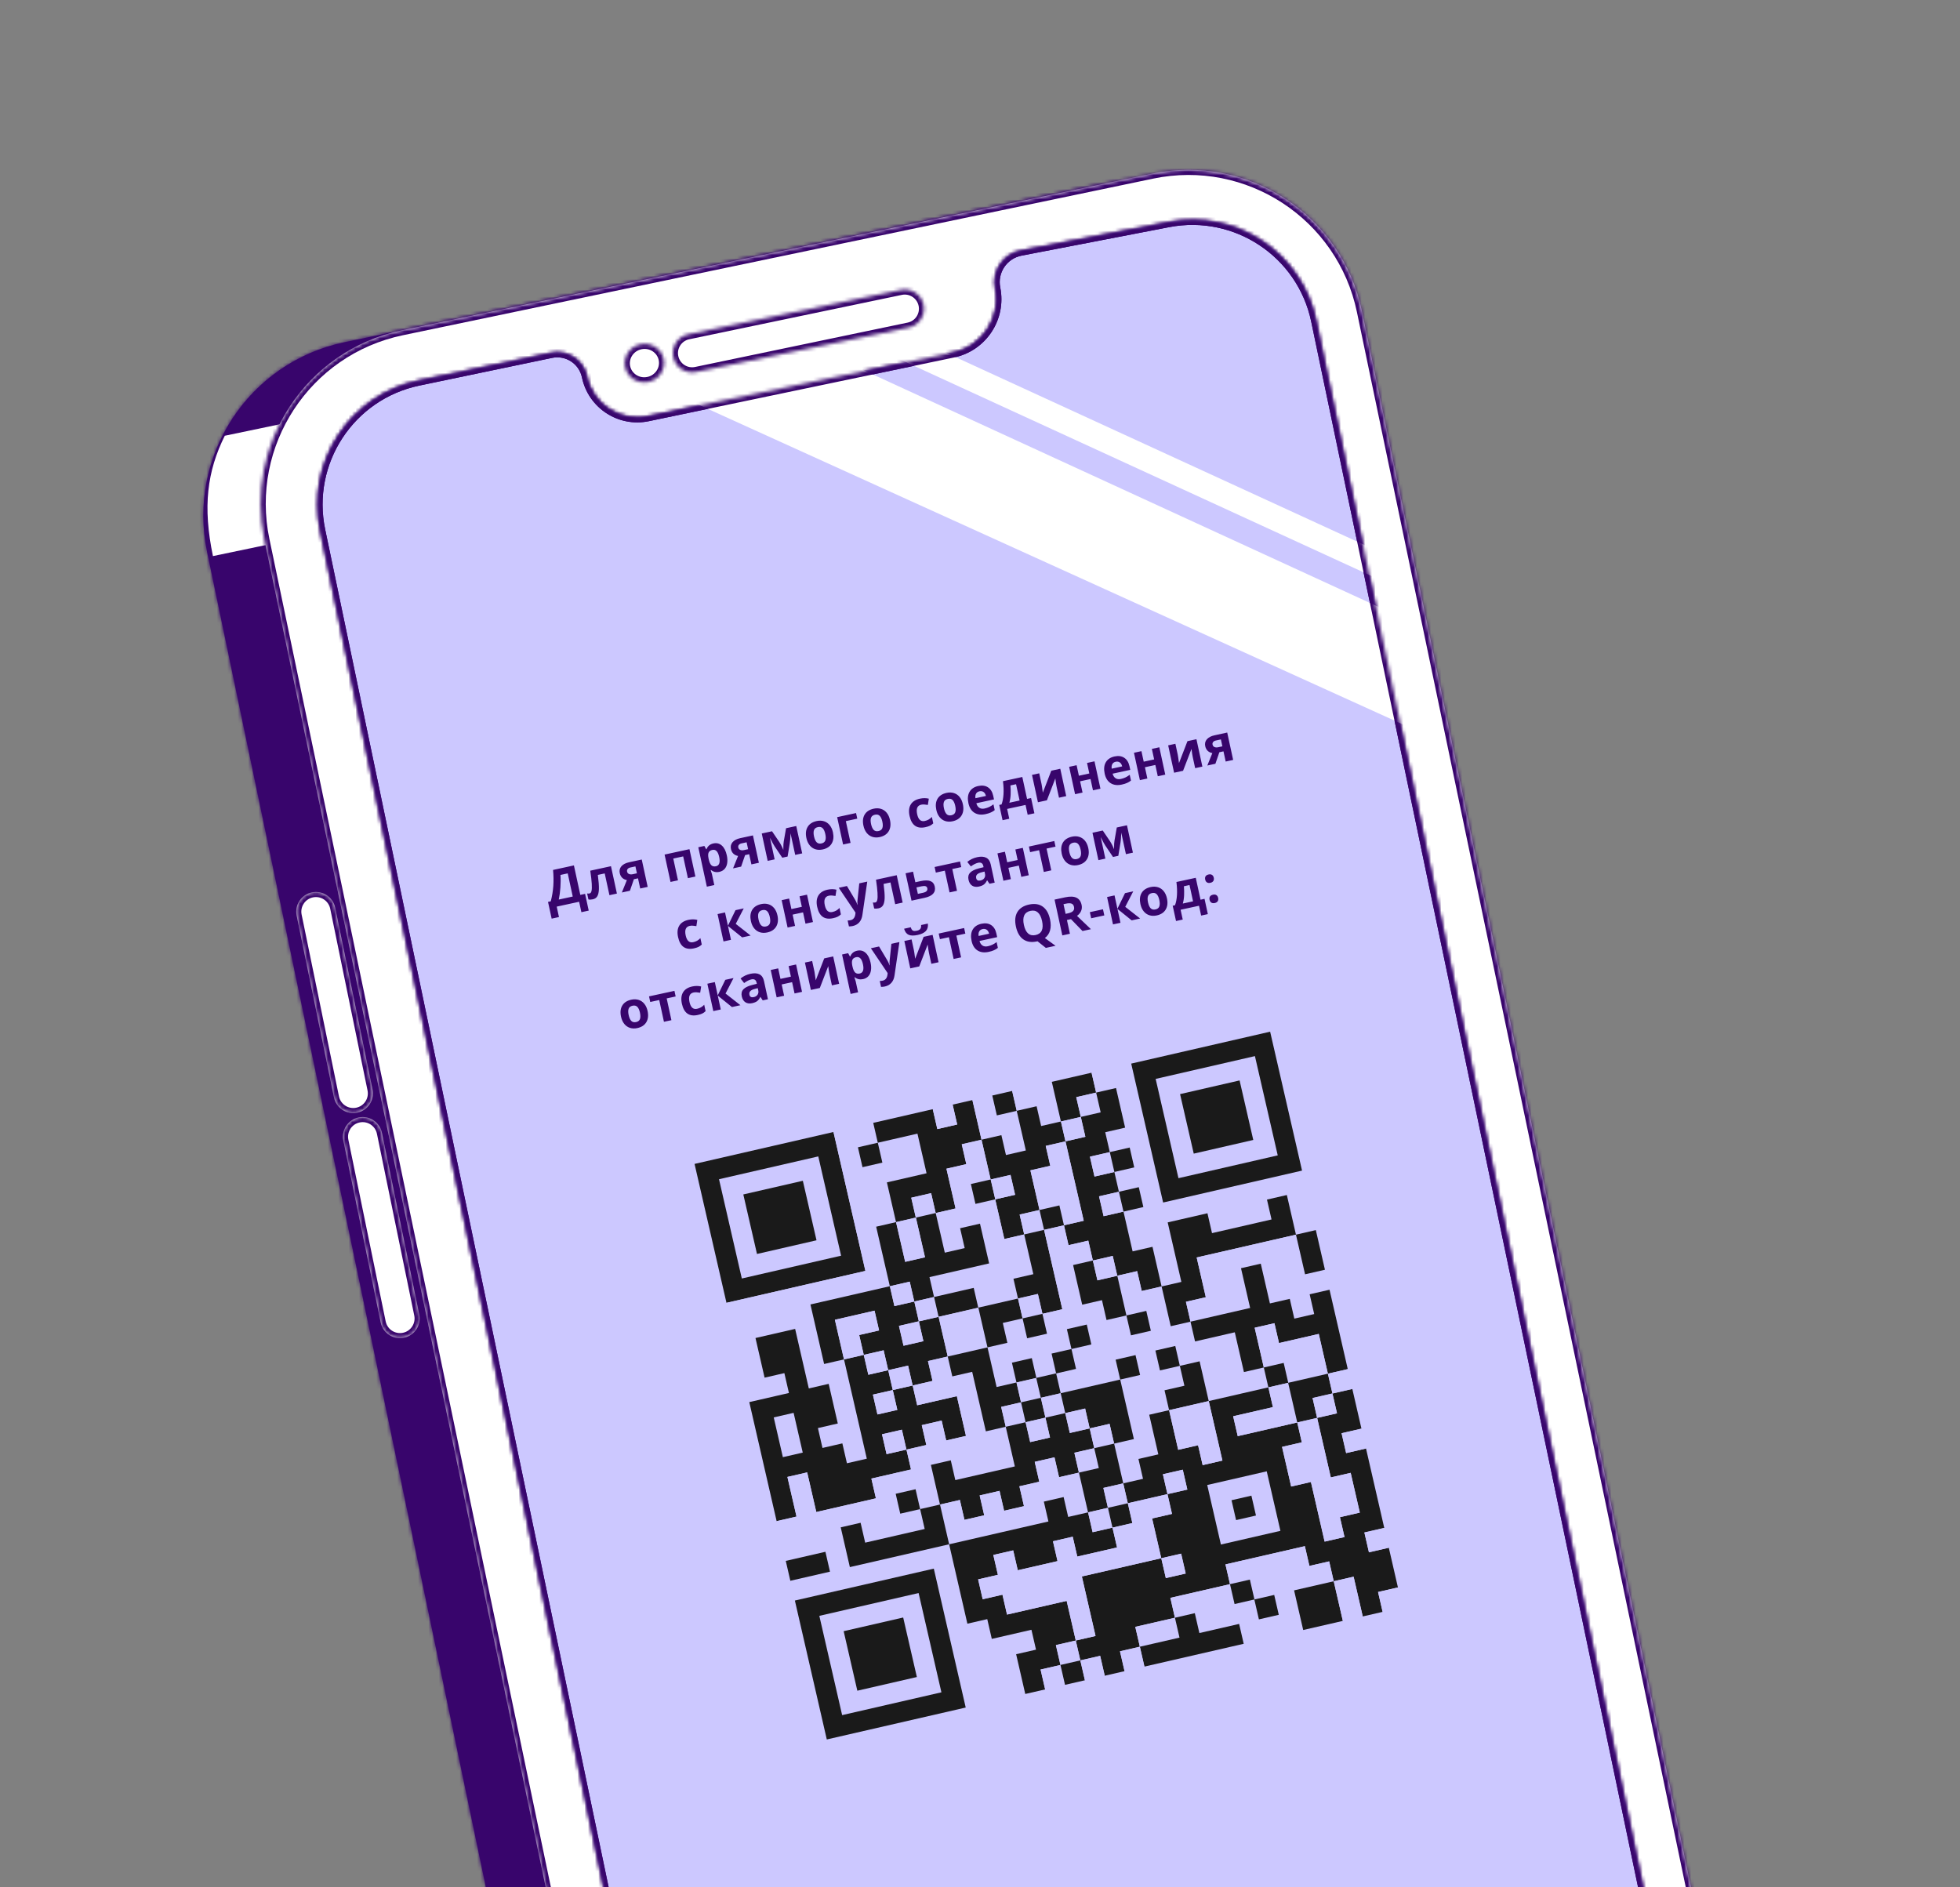 <svg width="565" height="544" viewBox="0 0 565 544" fill="none" xmlns="http://www.w3.org/2000/svg">
<rect x="0" y="0" width="565" height="544" fill="#808080" stroke="none"/>
<path d="M59.69 159.108C53.924 131.485 71.642 104.417 99.266 98.651L315.585 53.493C343.208 47.727 370.276 65.445 376.042 93.069L487.417 626.573C493.183 654.197 475.465 681.264 447.841 687.031L231.522 732.188C203.899 737.955 176.831 720.236 171.064 692.613L59.69 159.108Z" fill="#38056C"/>
<mask id="mask0_0_311" style="mask-type:luminance" maskUnits="userSpaceOnUse" x="58" y="52" width="431" height="682">
<path fill-rule="evenodd" clip-rule="evenodd" d="M59.691 159.109C53.924 131.485 71.642 104.417 99.266 98.651L315.585 53.494C343.208 47.727 370.276 65.446 376.043 93.069L487.417 626.573C493.183 654.196 475.465 681.264 447.842 687.031L231.522 732.188C203.899 737.955 176.831 720.236 171.065 692.613L59.691 159.109Z" fill="white"/>
</mask>
<g mask="url(#mask0_0_311)">
<path d="M99.565 100.082L315.884 54.925L315.287 52.061L98.968 97.219L99.565 100.082ZM374.612 93.367L485.986 626.872L488.849 626.274L377.475 92.77L374.612 93.367ZM447.544 685.599L231.224 730.756L231.822 733.619L448.141 688.462L447.544 685.599ZM172.497 692.314L61.123 158.809L58.26 159.407L169.634 692.911L172.497 692.314ZM231.224 730.756C204.392 736.357 178.099 719.146 172.497 692.314L169.634 692.911C175.565 721.325 203.408 739.551 231.822 733.619L231.224 730.756ZM485.986 626.872C491.587 653.704 474.376 679.997 447.544 685.599L448.141 688.462C476.555 682.531 494.781 654.688 488.849 626.274L485.986 626.872ZM315.884 54.925C342.717 49.323 369.01 66.535 374.612 93.367L377.475 92.77C371.543 64.356 343.701 46.13 315.287 52.061L315.884 54.925ZM98.968 97.219C70.553 103.15 52.328 130.993 58.26 159.407L61.123 158.809C55.522 131.976 72.733 105.683 99.565 100.082L98.968 97.219Z" fill="#38056C"/>
</g>
<path d="M64.798 125.619L111.481 115.88L118.274 148.44L61.384 160.308C58.412 146.064 59.7 135.885 64.798 125.619Z" fill="white"/>
<path d="M76.227 155.676C70.46 128.053 88.178 100.985 115.802 95.218L332.121 50.061C359.744 44.295 386.812 62.013 392.579 89.636L503.953 623.141C509.719 650.764 492.001 677.832 464.378 683.598L248.058 728.756C220.435 734.522 193.367 716.804 187.601 689.18L76.227 155.676Z" fill="white"/>
<mask id="mask1_0_311" style="mask-type:luminance" maskUnits="userSpaceOnUse" x="75" y="48" width="431" height="682">
<path fill-rule="evenodd" clip-rule="evenodd" d="M76.228 155.676C70.461 128.052 88.18 100.985 115.803 95.218L332.122 50.061C359.745 44.294 386.813 62.013 392.58 89.636L503.954 623.14C509.72 650.764 492.002 677.831 464.379 683.598L248.06 728.755C220.436 734.522 193.368 716.803 187.602 689.18L76.228 155.676Z" fill="white"/>
</mask>
<g mask="url(#mask1_0_311)">
<path d="M116.102 96.65L332.422 51.493L331.824 48.629L115.505 93.787L116.102 96.65ZM391.149 89.935L502.523 623.44L505.386 622.842L394.012 89.337L391.149 89.935ZM464.081 682.167L247.762 727.324L248.359 730.187L464.678 685.03L464.081 682.167ZM189.034 688.881L77.66 155.377L74.797 155.975L186.171 689.479L189.034 688.881ZM247.762 727.324C220.929 732.925 194.636 715.714 189.034 688.881L186.171 689.479C192.103 717.893 219.945 736.119 248.359 730.187L247.762 727.324ZM502.523 623.44C508.124 650.272 490.913 676.565 464.081 682.167L464.678 685.03C493.092 679.098 511.318 651.256 505.386 622.842L502.523 623.44ZM332.422 51.493C359.254 45.891 385.547 63.102 391.149 89.935L394.012 89.337C388.081 60.923 360.238 42.698 331.824 48.629L332.422 51.493ZM115.505 93.787C87.091 99.718 68.865 127.561 74.797 155.975L77.66 155.377C72.059 128.544 89.27 102.251 116.102 96.65L115.505 93.787Z" fill="#38056C"/>
</g>
<path d="M92.305 152.916C88.186 133.185 100.842 113.851 120.573 109.732L158.861 101.74C163.579 100.755 168.202 103.781 169.187 108.499C170.861 116.519 178.72 121.664 186.741 119.99L274.712 101.625C283.159 99.862 288.602 91.615 286.902 83.155C285.892 78.125 289.172 73.235 294.21 72.263L336.763 64.048C356.343 60.268 375.332 72.903 379.407 92.424L490.629 625.199C494.748 644.93 482.092 664.264 462.361 668.383L246.599 713.424C226.868 717.543 207.534 704.887 203.415 685.156L92.305 152.916Z" fill="#CCC8FF"/>
<mask id="mask2_0_311" style="mask-type:luminance" maskUnits="userSpaceOnUse" x="91" y="63" width="401" height="652">
<path fill-rule="evenodd" clip-rule="evenodd" d="M92.305 152.916C88.186 133.186 100.842 113.851 120.573 109.733L158.861 101.74C163.579 100.755 168.202 103.781 169.187 108.499C170.861 116.52 178.721 121.664 186.741 119.99L274.712 101.626C283.159 99.862 288.602 91.615 286.902 83.155C285.892 78.125 289.173 73.235 294.21 72.263L336.764 64.048C356.343 60.268 375.332 72.904 379.408 92.424L490.629 625.199C494.748 644.93 482.092 664.264 462.361 668.383L246.599 713.424C226.868 717.543 207.534 704.887 203.415 685.156L92.305 152.916Z" fill="white"/>
</mask>
<g mask="url(#mask2_0_311)">
<path d="M377.975 92.723L489.197 625.498L492.06 624.9L380.838 92.125L377.975 92.723ZM462.062 666.951L246.299 711.992L246.897 714.856L462.659 669.814L462.062 666.951ZM204.846 684.857L93.736 152.617L90.872 153.215L201.982 685.455L204.846 684.857ZM120.871 111.163L159.159 103.171L158.561 100.307L120.273 108.3L120.871 111.163ZM294.486 73.698L337.04 65.483L336.485 62.611L293.932 70.826L294.486 73.698ZM187.039 121.421L275.01 103.057L274.412 100.193L186.441 118.558L187.039 121.421ZM167.754 108.797C169.594 117.608 178.228 123.26 187.039 121.421L186.441 118.558C179.211 120.067 172.127 115.429 170.617 108.199L167.754 108.797ZM293.932 70.826C288.097 71.953 284.297 77.617 285.467 83.443L288.335 82.867C287.485 78.633 290.246 74.517 294.486 73.698L293.932 70.826ZM159.159 103.171C163.086 102.351 166.934 104.87 167.754 108.797L170.617 108.199C169.468 102.691 164.07 99.157 158.561 100.307L159.159 103.171ZM285.467 83.443C287.009 91.115 282.073 98.594 274.412 100.193L275.01 103.057C284.243 101.129 290.193 92.114 288.335 82.867L285.467 83.443ZM246.299 711.992C227.359 715.946 208.8 703.797 204.846 684.857L201.982 685.455C206.266 705.976 226.375 719.139 246.897 714.856L246.299 711.992ZM489.197 625.498C493.151 644.438 481.002 662.997 462.062 666.951L462.659 669.814C483.181 665.531 496.344 645.422 492.06 624.9L489.197 625.498ZM380.838 92.125C376.6 71.822 356.85 58.68 336.485 62.611L337.04 65.483C355.835 61.855 374.063 73.984 377.975 92.723L380.838 92.125ZM93.736 152.617C89.782 133.677 101.93 115.117 120.871 111.163L120.273 108.3C99.751 112.584 86.588 132.693 90.872 153.215L93.736 152.617Z" fill="#38056C"/>
</g>
<path fill-rule="evenodd" clip-rule="evenodd" d="M411.847 212.216L183.469 108.533L195.574 82.192L408.948 180.271L411.847 212.216Z" fill="white"/>
<path fill-rule="evenodd" clip-rule="evenodd" d="M400.807 168.544L226.437 88.445L229.475 81.838L403.844 161.936L400.807 168.544Z" fill="white"/>
<mask id="mask3_0_311" style="mask-type:luminance" maskUnits="userSpaceOnUse" x="180" y="99" width="12" height="12">
<path fill-rule="evenodd" clip-rule="evenodd" d="M191.314 103.514C191.94 106.511 189.962 109.46 186.897 110.099C183.832 110.739 180.84 108.828 180.214 105.831C179.589 102.835 181.566 99.886 184.631 99.246C187.697 98.607 190.689 100.517 191.314 103.514Z" fill="white"/>
</mask>
<g mask="url(#mask3_0_311)">
<path d="M189.882 103.813C190.336 105.989 188.903 108.187 186.598 108.668L187.195 111.531C191.021 110.733 193.542 107.033 192.745 103.216L189.882 103.813ZM186.598 108.668C184.293 109.149 182.1 107.709 181.645 105.533L178.782 106.13C179.579 109.948 183.37 112.33 187.195 111.531L186.598 108.668ZM181.645 105.533C181.191 103.357 182.625 101.159 184.93 100.678L184.332 97.815C180.507 98.613 177.985 102.313 178.782 106.13L181.645 105.533ZM184.93 100.678C187.235 100.197 189.428 101.637 189.882 103.813L192.745 103.216C191.948 99.398 188.157 97.016 184.332 97.815L184.93 100.678Z" fill="#38056C"/>
</g>
<path d="M194.089 102.932C193.463 99.935 195.385 96.998 198.382 96.373L259.68 83.576C262.677 82.951 265.613 84.873 266.239 87.87C266.865 90.867 264.942 93.804 261.945 94.429L200.648 107.225C197.651 107.851 194.714 105.929 194.089 102.932Z" fill="white"/>
<mask id="mask4_0_311" style="mask-type:luminance" maskUnits="userSpaceOnUse" x="193" y="83" width="74" height="25">
<path fill-rule="evenodd" clip-rule="evenodd" d="M194.089 102.932C193.463 99.935 195.386 96.998 198.383 96.372L259.68 83.576C262.677 82.951 265.614 84.873 266.239 87.87C266.865 90.867 264.943 93.803 261.946 94.429L200.648 107.225C197.651 107.851 194.715 105.928 194.089 102.932Z" fill="white"/>
</mask>
<g mask="url(#mask4_0_311)">
<path d="M198.681 97.804L259.979 85.008L259.381 82.145L198.084 94.941L198.681 97.804ZM261.647 92.998L200.349 105.794L200.947 108.657L262.245 95.861L261.647 92.998ZM200.349 105.794C198.143 106.254 195.981 104.839 195.521 102.633L192.657 103.231C193.448 107.018 197.159 109.448 200.947 108.657L200.349 105.794ZM264.808 88.169C265.268 90.375 263.853 92.537 261.647 92.998L262.245 95.861C266.032 95.07 268.462 91.359 267.671 87.571L264.808 88.169ZM259.979 85.008C262.185 84.548 264.347 85.963 264.808 88.169L267.671 87.571C266.88 83.784 263.169 81.354 259.381 82.145L259.979 85.008ZM198.084 94.941C194.296 95.732 191.866 99.443 192.657 103.231L195.521 102.633C195.06 100.427 196.475 98.265 198.681 97.804L198.084 94.941Z" fill="#38056C"/>
</g>
<path d="M89.927 257.258C92.994 256.627 95.991 258.603 96.621 261.67L107.382 314.071C108.012 317.138 106.036 320.136 102.969 320.766C99.902 321.396 96.905 319.421 96.275 316.353L85.514 263.953C84.884 260.885 86.859 257.888 89.927 257.258Z" fill="white"/>
<mask id="mask5_0_311" style="mask-type:luminance" maskUnits="userSpaceOnUse" x="85" y="257" width="23" height="64">
<path fill-rule="evenodd" clip-rule="evenodd" d="M89.928 257.258C92.995 256.627 95.992 258.603 96.622 261.67L107.384 314.071C108.013 317.138 106.038 320.136 102.971 320.766C99.903 321.396 96.906 319.421 96.276 316.353L85.515 263.953C84.885 260.885 86.861 257.888 89.928 257.258Z" fill="white"/>
</mask>
<g mask="url(#mask5_0_311)">
<path d="M95.191 261.965L105.952 314.366L108.817 313.777L98.056 261.376L95.191 261.965ZM97.71 316.06L86.948 263.659L84.083 264.248L94.845 316.648L97.71 316.06ZM86.948 263.659C86.481 261.383 87.947 259.158 90.223 258.691L89.635 255.825C85.776 256.618 83.291 260.389 84.083 264.248L86.948 263.659ZM102.677 319.334C100.401 319.801 98.177 318.336 97.71 316.06L94.845 316.648C95.637 320.507 99.407 322.992 103.266 322.199L102.677 319.334ZM105.952 314.366C106.419 316.642 104.953 318.866 102.677 319.334L103.266 322.199C107.124 321.406 109.61 317.635 108.817 313.777L105.952 314.366ZM98.056 261.376C97.263 257.518 93.493 255.033 89.635 255.825L90.223 258.691C92.499 258.223 94.723 259.689 95.191 261.965L98.056 261.376Z" fill="#38056C"/>
</g>
<path d="M103.396 322.139C106.464 321.508 109.461 323.484 110.091 326.551L120.852 378.952C121.482 382.019 119.506 385.017 116.439 385.647C113.372 386.277 110.375 384.302 109.745 381.234L98.983 328.834C98.353 325.766 100.329 322.769 103.396 322.139Z" fill="white"/>
<mask id="mask6_0_311" style="mask-type:luminance" maskUnits="userSpaceOnUse" x="98" y="322" width="23" height="64">
<path fill-rule="evenodd" clip-rule="evenodd" d="M103.398 322.139C106.465 321.508 109.462 323.484 110.092 326.551L120.853 378.952C121.483 382.019 119.507 385.016 116.44 385.647C113.373 386.277 110.376 384.302 109.746 381.234L98.985 328.834C98.355 325.766 100.33 322.769 103.398 322.139Z" fill="white"/>
</mask>
<g mask="url(#mask6_0_311)">
<path d="M108.659 326.846L119.421 379.247L122.286 378.658L111.524 326.257L108.659 326.846ZM111.179 380.941L100.417 328.54L97.552 329.129L108.313 381.529L111.179 380.941ZM100.417 328.54C99.95 326.264 101.416 324.04 103.692 323.572L103.103 320.707C99.245 321.5 96.76 325.27 97.552 329.129L100.417 328.54ZM116.146 384.215C113.87 384.683 111.646 383.217 111.179 380.941L108.313 381.529C109.106 385.388 112.876 387.873 116.734 387.08L116.146 384.215ZM119.421 379.247C119.888 381.523 118.422 383.747 116.146 384.215L116.734 387.08C120.593 386.287 123.078 382.516 122.286 378.658L119.421 379.247ZM111.524 326.257C110.732 322.399 106.962 319.914 103.103 320.707L103.692 323.572C105.968 323.104 108.192 324.57 108.659 326.846L111.524 326.257Z" fill="#38056C"/>
</g>
<mask id="mask7_0_311" style="mask-type:luminance" maskUnits="userSpaceOnUse" x="91" y="63" width="401" height="652">
<path fill-rule="evenodd" clip-rule="evenodd" d="M92.305 152.916C88.186 133.186 100.842 113.851 120.573 109.733L158.861 101.74C163.579 100.755 168.202 103.781 169.187 108.499C170.861 116.52 178.721 121.664 186.741 119.99L274.712 101.626C283.159 99.862 288.602 91.615 286.902 83.155C285.892 78.125 289.173 73.235 294.21 72.263L336.764 64.048C356.343 60.268 375.332 72.904 379.408 92.424L490.629 625.199C494.748 644.93 482.092 664.264 462.361 668.383L246.599 713.424C226.868 717.543 207.534 704.887 203.415 685.156L92.305 152.916Z" fill="white"/>
</mask>
<g mask="url(#mask7_0_311)">
<path d="M377.975 92.723L489.197 625.498L492.06 624.9L380.838 92.125L377.975 92.723ZM462.062 666.951L246.299 711.992L246.897 714.856L462.659 669.814L462.062 666.951ZM204.846 684.857L93.736 152.617L90.872 153.215L201.982 685.455L204.846 684.857ZM120.871 111.163L159.159 103.171L158.561 100.307L120.273 108.3L120.871 111.163ZM294.486 73.698L337.04 65.483L336.485 62.611L293.932 70.826L294.486 73.698ZM187.039 121.421L275.01 103.057L274.412 100.193L186.441 118.558L187.039 121.421ZM167.754 108.797C169.594 117.608 178.228 123.26 187.039 121.421L186.441 118.558C179.211 120.067 172.127 115.429 170.617 108.199L167.754 108.797ZM293.932 70.826C288.097 71.953 284.297 77.617 285.467 83.443L288.335 82.867C287.485 78.633 290.246 74.517 294.486 73.698L293.932 70.826ZM159.159 103.171C163.086 102.351 166.934 104.87 167.754 108.797L170.617 108.199C169.468 102.691 164.07 99.157 158.561 100.307L159.159 103.171ZM285.467 83.443C287.009 91.115 282.073 98.594 274.412 100.193L275.01 103.057C284.243 101.129 290.193 92.114 288.335 82.867L285.467 83.443ZM246.299 711.992C227.359 715.946 208.8 703.797 204.846 684.857L201.982 685.455C206.266 705.976 226.375 719.139 246.897 714.856L246.299 711.992ZM489.197 625.498C493.151 644.438 481.002 662.997 462.062 666.951L462.659 669.814C483.181 665.531 496.344 645.422 492.06 624.9L489.197 625.498ZM380.838 92.125C376.6 71.822 356.85 58.68 336.485 62.611L337.04 65.483C355.835 61.855 374.063 73.984 377.975 92.723L380.838 92.125ZM93.736 152.617C89.782 133.677 101.93 115.117 120.871 111.163L120.273 108.3C99.751 112.584 86.588 132.693 90.872 153.215L93.736 152.617Z" fill="#38056C"/>
</g>
<g clip-path="url(#clip0_0_311)">
<path d="M240.263 326.33L200.217 335.531L209.417 375.577L249.464 366.377L240.263 326.33Z" fill="#1A1A1A"/>
<path d="M240.263 326.33L251.723 323.697L253.04 329.427L247.31 330.744L248.619 336.442L254.349 335.125L253.04 329.427L264.468 326.801L267.094 338.23L255.666 340.855L258.299 352.315L252.569 353.632L256.511 370.79L233.622 376.049L237.564 393.207L243.294 391.891L249.869 420.509L244.139 421.826L242.823 416.096L237.093 417.412L235.777 411.682L241.507 410.366L238.881 398.937L233.151 400.254L229.209 383.095L217.78 385.721L220.406 397.149L226.104 395.84L227.421 401.57L215.993 404.196L209.417 375.577L249.464 366.377L240.263 326.33Z" fill="#CCC8FF"/>
<path d="M251.724 323.697L268.882 319.755L270.198 325.485L275.928 324.168L274.612 318.438L280.31 317.129L282.936 328.558L277.238 329.867L278.554 335.597L272.824 336.913L275.457 348.373L269.727 349.69L268.411 343.96L262.681 345.276L263.997 351.006L258.299 352.315L255.666 340.855L267.094 338.23L264.468 326.801L253.04 329.427L251.724 323.697Z" fill="#1A1A1A"/>
<path d="M274.612 318.439L268.882 319.755L270.198 325.485L275.928 324.169L274.612 318.439Z" fill="#CCC8FF"/>
<path d="M280.311 317.13L286.041 315.813L287.357 321.543L293.087 320.227L295.713 331.655L289.983 332.972L288.666 327.242L282.936 328.558L280.311 317.13Z" fill="#CCC8FF"/>
<path d="M291.771 314.497L286.041 315.813L287.357 321.543L293.087 320.227L291.771 314.497Z" fill="#1A1A1A"/>
<path d="M291.771 314.497L303.199 311.871L305.825 323.299L300.126 324.609L298.817 318.91L293.087 320.227L291.771 314.497Z" fill="#CCC8FF"/>
<path d="M303.199 311.871L314.659 309.238L315.976 314.968L310.246 316.285L311.555 321.983L305.825 323.299L303.199 311.871Z" fill="#1A1A1A"/>
<path d="M314.659 309.238L326.088 306.612L335.288 346.659L375.367 337.451L379.309 354.609L373.579 355.926L370.953 344.498L365.223 345.814L366.539 351.544L349.381 355.486L348.065 349.756L336.605 352.389L340.547 369.547L334.848 370.857L332.223 359.428L326.493 360.745L323.86 349.285L329.59 347.968L328.273 342.238L322.543 343.555L321.234 337.856L326.964 336.54L325.648 330.81L319.918 332.126L318.601 326.396L324.331 325.08L321.706 313.652L315.976 314.968L314.659 309.238Z" fill="#CCC8FF"/>
<path d="M366.135 297.411L326.088 306.612L335.289 346.659L375.335 337.458L366.135 297.411Z" fill="#1A1A1A"/>
<path d="M235.883 333.369L207.265 339.944L213.84 368.563L242.458 361.988L235.883 333.369Z" fill="#CCC8FF"/>
<path d="M253.041 329.427L247.311 330.743L248.627 336.473L254.357 335.157L253.041 329.427Z" fill="#1A1A1A"/>
<path d="M293.087 320.227L298.817 318.91L300.126 324.609L305.824 323.299L307.141 329.029L301.443 330.339L302.759 336.069L297.029 337.385L299.655 348.813L293.925 350.13L295.241 355.86L289.511 357.176L286.886 345.748L292.616 344.431L291.299 338.701L285.569 340.018L282.936 328.558L288.666 327.241L289.983 332.971L295.713 331.655L293.087 320.227Z" fill="#1A1A1A"/>
<path d="M315.976 314.968L310.246 316.285L311.563 322.015L317.293 320.698L315.976 314.968Z" fill="#CCC8FF"/>
<path d="M315.976 314.968L321.706 313.652L324.332 325.08L318.602 326.397L319.918 332.127L314.188 333.443L315.505 339.173L321.235 337.857L322.544 343.555L316.814 344.871L318.13 350.601L323.86 349.285L326.493 360.745L332.223 359.428L334.849 370.857L329.119 372.173L327.802 366.443L322.072 367.76L320.763 362.061L315.033 363.378L313.717 357.648L308.018 358.957L306.702 353.227L312.4 351.918L307.142 329.029L312.872 327.713L311.555 321.983L317.285 320.667L315.976 314.968Z" fill="#1A1A1A"/>
<path d="M361.752 304.451L333.134 311.026L339.709 339.644L368.327 333.069L361.752 304.451Z" fill="#CCC8FF"/>
<path d="M231.43 340.391L214.271 344.333L218.213 361.492L235.372 357.55L231.43 340.391Z" fill="#1A1A1A"/>
<path d="M277.239 329.867L282.937 328.558L285.57 340.018L279.872 341.327L281.188 347.057L286.886 345.748L289.512 357.176L295.242 355.86L297.875 367.32L292.145 368.636L293.454 374.335L282.026 376.96L280.717 371.262L269.257 373.895L267.94 368.165L285.13 364.215L282.497 352.755L276.767 354.072L278.084 359.802L272.354 361.118L269.728 349.69L275.458 348.373L272.825 336.913L278.555 335.597L277.239 329.867Z" fill="#CCC8FF"/>
<path d="M311.555 321.983L305.825 323.299L307.142 329.029L312.872 327.713L311.555 321.983Z" fill="#CCC8FF"/>
<path d="M357.331 311.466L340.173 315.408L344.115 332.566L361.274 328.624L357.331 311.466Z" fill="#1A1A1A"/>
<path d="M301.443 330.338L307.141 329.029L312.4 351.917L306.701 353.227L305.385 347.497L299.655 348.813L297.029 337.385L302.759 336.068L301.443 330.338Z" fill="#CCC8FF"/>
<path d="M268.412 343.96L262.682 345.276L263.998 351.006L269.728 349.69L268.412 343.96Z" fill="#CCC8FF"/>
<path d="M285.601 340.011L279.871 341.327L281.188 347.057L286.918 345.741L285.601 340.011Z" fill="#1A1A1A"/>
<path d="M291.3 338.701L285.57 340.018L286.886 345.748L292.616 344.431L291.3 338.701Z" fill="#CCC8FF"/>
<path d="M319.918 332.127L314.188 333.443L315.504 339.173L321.234 337.857L319.918 332.127Z" fill="#CCC8FF"/>
<path d="M325.648 330.81L319.918 332.126L321.234 337.856L326.964 336.54L325.648 330.81Z" fill="#1A1A1A"/>
<path d="M252.569 353.632L258.299 352.316L260.925 363.744L266.623 362.435L263.998 351.006L269.728 349.69L272.353 361.118L278.083 359.802L276.767 354.072L282.497 352.755L285.13 364.215L267.94 368.165L269.256 373.895L263.558 375.204L262.241 369.474L256.511 370.79L252.569 353.632Z" fill="#1A1A1A"/>
<path d="M264.03 350.999L258.3 352.316L260.933 363.776L266.663 362.459L264.03 350.999Z" fill="#CCC8FF"/>
<path d="M299.656 348.814L293.926 350.13L295.242 355.86L300.972 354.544L299.656 348.814Z" fill="#CCC8FF"/>
<path d="M305.385 347.497L299.655 348.813L300.972 354.543L306.702 353.227L305.385 347.497Z" fill="#1A1A1A"/>
<path d="M322.543 343.555L316.813 344.871L318.13 350.601L323.86 349.285L322.543 343.555Z" fill="#CCC8FF"/>
<path d="M328.274 342.238L322.544 343.555L323.86 349.285L329.59 347.968L328.274 342.238Z" fill="#1A1A1A"/>
<path d="M295.242 355.86L300.972 354.543L306.23 377.431L300.5 378.748L299.184 373.018L293.454 374.334L292.145 368.636L297.875 367.32L295.242 355.86Z" fill="#1A1A1A"/>
<path d="M300.972 354.543L306.702 353.227L308.018 358.957L313.716 357.648L315.033 363.378L309.335 364.687L311.96 376.115L317.659 374.806L318.975 380.536L324.705 379.22L326.021 384.95L331.751 383.633L330.435 377.903L324.705 379.22L322.072 367.76L327.802 366.443L329.119 372.173L334.849 370.857L337.481 382.317L343.18 381.008L344.489 386.706L355.949 384.073L358.582 395.533L364.312 394.216L365.628 399.946L348.438 403.896L345.805 392.436L340.107 393.745L338.791 388.015L333.061 389.332L334.377 395.062L340.107 393.745L341.424 399.475L335.694 400.792L337.01 406.522L331.28 407.838L333.906 419.266L328.176 420.583L329.492 426.313L323.794 427.622L321.161 416.162L326.859 414.853L322.917 397.694L328.647 396.378L327.331 390.648L321.601 391.964L322.917 397.694L305.759 401.637L304.442 395.907L310.172 394.59L308.863 388.892L314.593 387.575L313.277 381.845L307.547 383.162L308.863 388.892L303.133 390.208L304.442 395.907L298.712 397.223L297.403 391.525L291.705 392.834L293.014 398.532L287.284 399.849L284.658 388.42L290.388 387.104L289.072 381.374L294.77 380.065L296.087 385.795L301.817 384.478L300.5 378.748L306.23 377.432L300.972 354.543Z" fill="#CCC8FF"/>
<path d="M233.623 376.049L256.511 370.79L257.828 376.52L263.558 375.204L264.867 380.902L259.137 382.219L260.453 387.949L266.183 386.632L264.867 380.902L270.565 379.593L273.198 391.053L267.5 392.362L268.816 398.092L263.086 399.409L261.77 393.679L256.04 394.995L254.723 389.265L248.993 390.582L247.677 384.852L253.407 383.535L252.098 377.837L240.67 380.463L243.295 391.891L237.565 393.207L233.623 376.049Z" fill="#1A1A1A"/>
<path d="M262.242 369.474L256.512 370.79L257.828 376.52L263.558 375.204L262.242 369.474Z" fill="#CCC8FF"/>
<path d="M336.606 352.389L348.066 349.756L349.382 355.486L366.54 351.544L365.224 345.814L370.954 344.498L373.58 355.926L344.961 362.501L347.594 373.961L341.864 375.277L343.181 381.007L337.482 382.317L334.849 370.857L340.548 369.547L336.606 352.389Z" fill="#1A1A1A"/>
<path d="M217.781 385.721L229.209 383.095L233.151 400.254L238.881 398.937L241.507 410.366L235.777 411.682L237.093 417.412L242.823 416.096L244.14 421.826L249.87 420.509L243.295 391.891L248.993 390.582L250.31 396.312L256.04 394.995L257.356 400.725L251.626 402.042L252.935 407.74L258.665 406.424L257.356 400.725L263.086 399.409L264.395 405.107L275.824 402.481L278.456 413.941L272.758 415.251L271.442 409.521L265.712 410.837L267.028 416.567L261.298 417.884L259.982 412.154L254.252 413.47L255.568 419.2L261.298 417.884L262.615 423.614L251.186 426.239L252.495 431.938L235.305 435.887L232.68 424.459L226.981 425.768L229.607 437.196L223.877 438.513L215.993 404.196L227.421 401.57L226.105 395.84L220.406 397.149L217.781 385.721Z" fill="#1A1A1A"/>
<path d="M240.669 380.462L252.097 377.837L253.406 383.535L247.676 384.852L248.993 390.582L243.295 391.891L240.669 380.462Z" fill="#CCC8FF"/>
<path d="M269.288 373.888L263.558 375.204L264.874 380.934L270.604 379.618L269.288 373.888Z" fill="#CCC8FF"/>
<path d="M280.685 371.269L269.257 373.895L270.573 379.625L282.002 376.999L280.685 371.269Z" fill="#1A1A1A"/>
<path d="M309.335 364.687L315.033 363.378L316.342 369.076L322.072 367.759L324.705 379.219L318.975 380.536L317.659 374.806L311.961 376.115L309.335 364.687Z" fill="#1A1A1A"/>
<path d="M320.763 362.061L315.033 363.378L316.349 369.108L322.079 367.791L320.763 362.061Z" fill="#CCC8FF"/>
<path d="M264.868 380.902L259.138 382.219L260.454 387.949L266.184 386.632L264.868 380.902Z" fill="#CCC8FF"/>
<path d="M281.994 376.967L270.565 379.593L273.191 391.021L284.619 388.396L281.994 376.967Z" fill="#CCC8FF"/>
<path d="M282.025 376.96L293.454 374.335L294.77 380.065L289.072 381.374L290.388 387.104L284.658 388.42L282.025 376.96Z" fill="#1A1A1A"/>
<path d="M299.184 373.018L293.454 374.335L294.771 380.065L300.501 378.748L299.184 373.018Z" fill="#CCC8FF"/>
<path d="M344.961 362.501L373.579 355.926L376.212 367.386L381.942 366.069L383.258 371.799L377.528 373.116L378.838 378.814L373.108 380.13L371.798 374.432L366.068 375.749L363.436 364.289L357.737 365.598L360.37 377.058L343.18 381.007L341.864 375.277L347.594 373.961L344.961 362.501Z" fill="#CCC8FF"/>
<path d="M379.309 354.609L373.579 355.926L376.205 367.354L381.935 366.038L379.309 354.609Z" fill="#1A1A1A"/>
<path d="M254.723 389.265L248.993 390.582L250.31 396.312L256.04 394.995L254.723 389.265Z" fill="#CCC8FF"/>
<path d="M300.5 378.748L294.77 380.064L296.086 385.794L301.816 384.478L300.5 378.748Z" fill="#1A1A1A"/>
<path d="M357.737 365.598L363.435 364.289L366.068 375.749L371.798 374.433L373.107 380.131L378.837 378.814L377.528 373.116L383.258 371.8L388.517 394.688L382.787 396.004L380.154 384.544L368.694 387.177L367.377 381.447L361.679 382.757L364.312 394.217L358.582 395.533L355.949 384.073L344.489 386.706L343.18 381.008L360.37 377.058L357.737 365.598Z" fill="#1A1A1A"/>
<path d="M261.77 393.679L256.04 394.995L257.357 400.725L263.087 399.409L261.77 393.679Z" fill="#CCC8FF"/>
<path d="M267.501 392.362L273.199 391.053L274.516 396.783L280.246 395.467L284.188 412.625L289.918 411.308L292.543 422.737L275.385 426.679L274.076 420.981L268.346 422.297L270.972 433.725L265.242 435.042L263.925 429.312L258.195 430.628L259.512 436.358L265.242 435.042L266.558 440.772L249.4 444.714L248.083 438.984L242.353 440.3L244.986 451.76L273.604 445.185L278.863 468.074L284.593 466.757L285.902 472.456L297.331 469.83L298.647 475.56L292.917 476.876L295.55 488.336L278.392 492.278L269.184 452.2L229.137 461.401L227.828 455.702L239.256 453.077L237.94 447.347L226.511 449.972L223.878 438.512L229.608 437.196L226.983 425.768L232.681 424.458L235.307 435.887L252.497 431.937L251.188 426.239L262.616 423.613L261.299 417.883L267.029 416.567L265.713 410.837L271.443 409.521L272.759 415.251L278.458 413.941L275.825 402.481L264.396 405.107L263.087 399.409L268.817 398.092L267.501 392.362Z" fill="#CCC8FF"/>
<path d="M273.199 391.053L284.659 388.42L287.285 399.848L293.015 398.532L294.331 404.262L288.601 405.578L289.918 411.308L284.188 412.625L280.246 395.467L274.516 396.783L273.199 391.053Z" fill="#1A1A1A"/>
<path d="M313.278 381.845L307.548 383.162L308.864 388.892L314.594 387.575L313.278 381.845Z" fill="#1A1A1A"/>
<path d="M330.435 377.903L324.705 379.219L326.021 384.949L331.751 383.633L330.435 377.903Z" fill="#1A1A1A"/>
<path d="M228.77 407.293L223.04 408.609L225.673 420.069L231.403 418.753L228.77 407.293Z" fill="#CCC8FF"/>
<path d="M257.357 400.726L251.627 402.042L252.943 407.772L258.673 406.456L257.357 400.726Z" fill="#CCC8FF"/>
<path d="M297.434 391.518L291.704 392.834L293.021 398.564L298.751 397.248L297.434 391.518Z" fill="#1A1A1A"/>
<path d="M308.863 388.892L303.133 390.208L304.449 395.938L310.179 394.622L308.863 388.892Z" fill="#1A1A1A"/>
<path d="M298.744 397.216L293.014 398.532L294.33 404.262L300.06 402.946L298.744 397.216Z" fill="#CCC8FF"/>
<path d="M304.443 395.907L298.713 397.223L300.029 402.953L305.759 401.637L304.443 395.907Z" fill="#1A1A1A"/>
<path d="M327.331 390.648L321.601 391.965L322.917 397.695L328.647 396.378L327.331 390.648Z" fill="#1A1A1A"/>
<path d="M338.791 388.015L333.061 389.332L334.377 395.062L340.107 393.745L338.791 388.015Z" fill="#1A1A1A"/>
<path d="M361.679 382.757L367.377 381.447L368.694 387.177L380.154 384.544L382.786 396.004L371.326 398.637L370.01 392.907L364.312 394.217L361.679 382.757Z" fill="#CCC8FF"/>
<path d="M259.982 412.154L254.252 413.47L255.568 419.2L261.298 417.884L259.982 412.154Z" fill="#CCC8FF"/>
<path d="M294.331 404.262L288.601 405.579L289.917 411.309L295.647 409.992L294.331 404.262Z" fill="#CCC8FF"/>
<path d="M300.06 402.946L294.33 404.262L295.647 409.992L301.377 408.676L300.06 402.946Z" fill="#1A1A1A"/>
<path d="M305.759 401.636L300.029 402.953L301.346 408.683L307.076 407.366L305.759 401.636Z" fill="#CCC8FF"/>
<path d="M305.759 401.637L322.917 397.695L326.859 414.853L321.161 416.162L319.852 410.464L314.122 411.78L312.805 406.05L307.075 407.367L305.759 401.637Z" fill="#1A1A1A"/>
<path d="M340.107 393.745L345.806 392.436L348.438 403.896L337.01 406.522L335.694 400.792L341.424 399.475L340.107 393.745Z" fill="#1A1A1A"/>
<path d="M289.917 411.308L295.647 409.992L296.963 415.722L302.662 414.413L301.345 408.683L307.075 407.366L308.392 413.096L314.122 411.78L315.431 417.478L309.701 418.795L311.017 424.525L305.287 425.841L303.971 420.111L298.273 421.42L299.589 427.15L293.859 428.467L295.175 434.197L289.445 435.513L288.129 429.783L282.399 431.1L283.715 436.83L278.017 438.139L276.701 432.409L270.971 433.725L268.345 422.297L274.075 420.98L275.384 426.679L292.543 422.737L289.917 411.308Z" fill="#1A1A1A"/>
<path d="M301.377 408.676L295.647 409.992L296.964 415.722L302.694 414.406L301.377 408.676Z" fill="#CCC8FF"/>
<path d="M312.805 406.05L307.075 407.366L308.392 413.096L314.122 411.78L312.805 406.05Z" fill="#CCC8FF"/>
<path d="M370.042 392.899L364.312 394.216L365.628 399.946L371.358 398.629L370.042 392.899Z" fill="#1A1A1A"/>
<path d="M319.852 410.464L314.122 411.78L315.439 417.51L321.169 416.194L319.852 410.464Z" fill="#CCC8FF"/>
<path d="M331.28 407.838L337.01 406.521L339.635 417.95L345.365 416.633L346.682 422.363L352.38 421.054L348.438 403.896L365.628 399.946L366.937 405.645L355.477 408.277L356.794 414.007L373.952 410.065L375.268 415.795L369.57 417.105L372.196 428.533L377.894 427.224L381.843 444.414L387.573 443.097L386.257 437.367L391.987 436.051L389.354 424.591L383.624 425.907L379.682 408.749L385.412 407.432L384.095 401.702L389.825 400.386L392.458 411.846L386.728 413.162L388.045 418.892L393.775 417.576L399.033 440.464L393.303 441.781L394.613 447.479L400.343 446.163L402.976 457.623L397.246 458.939L398.562 464.669L392.832 465.986L390.199 454.526L384.469 455.842L383.153 450.112L377.454 451.421L376.145 445.723L353.257 450.981L354.566 456.68L337.376 460.629L338.692 466.359L327.264 468.985L328.58 474.715L322.85 476.031L324.167 481.761L318.437 483.078L317.12 477.348L311.422 478.657L310.106 472.927L315.804 471.618L311.862 454.459L334.75 449.201L336.067 454.931L341.797 453.614L340.48 447.884L334.75 449.201L332.117 437.741L337.847 436.424L336.538 430.726L342.268 429.41L340.952 423.68L335.222 424.996L336.538 430.726L325.11 433.352L323.793 427.622L329.492 426.313L328.175 420.582L333.905 419.266L331.28 407.838Z" fill="#1A1A1A"/>
<path d="M337.01 406.521L348.438 403.896L352.38 421.054L346.682 422.363L345.365 416.633L339.635 417.95L337.01 406.521Z" fill="#CCC8FF"/>
<path d="M365.629 399.946L371.327 398.637L373.953 410.065L356.794 414.007L355.478 408.277L366.938 405.645L365.629 399.946Z" fill="#CCC8FF"/>
<path d="M371.327 398.637L382.787 396.004L384.096 401.703L378.366 403.019L379.683 408.749L373.953 410.066L371.327 398.637Z" fill="#1A1A1A"/>
<path d="M388.516 394.688L382.786 396.004L384.103 401.734L389.833 400.418L388.516 394.688Z" fill="#CCC8FF"/>
<path d="M263.925 429.312L258.195 430.628L259.511 436.358L265.241 435.042L263.925 429.312Z" fill="#1A1A1A"/>
<path d="M298.273 421.421L303.971 420.112L305.288 425.842L311.018 424.525L313.651 435.985L307.921 437.302L306.604 431.572L300.906 432.881L302.222 438.611L273.604 445.186L270.971 433.726L276.701 432.409L278.017 438.139L283.716 436.83L282.399 431.1L288.129 429.784L289.446 435.514L295.176 434.197L293.859 428.467L299.589 427.151L298.273 421.421Z" fill="#CCC8FF"/>
<path d="M315.431 417.478L309.701 418.795L311.018 424.525L316.748 423.208L315.431 417.478Z" fill="#CCC8FF"/>
<path d="M315.431 417.478L321.161 416.162L323.794 427.622L318.064 428.938L319.381 434.668L313.651 435.985L311.018 424.525L316.748 423.208L315.431 417.478Z" fill="#1A1A1A"/>
<path d="M384.096 401.702L378.366 403.019L379.682 408.749L385.412 407.432L384.096 401.702Z" fill="#CCC8FF"/>
<path d="M242.353 440.3L248.083 438.984L249.399 444.714L266.557 440.772L265.241 435.042L270.971 433.725L273.604 445.185L244.985 451.76L242.353 440.3Z" fill="#1A1A1A"/>
<path d="M373.952 410.065L379.682 408.749L383.624 425.907L389.354 424.591L391.987 436.051L386.257 437.367L387.574 443.097L381.844 444.414L377.894 427.224L372.196 428.533L369.57 417.105L375.268 415.795L373.952 410.065Z" fill="#CCC8FF"/>
<path d="M237.938 447.347L226.51 449.973L227.826 455.703L239.255 453.077L237.938 447.347Z" fill="#1A1A1A"/>
<path d="M300.905 432.881L306.604 431.571L307.92 437.301L313.65 435.985L314.959 441.683L320.689 440.367L322.006 446.097L310.546 448.73L309.229 443L303.531 444.309L304.847 450.039L293.387 452.672L292.071 446.942L286.341 448.258L287.657 453.988L281.959 455.297L283.275 461.027L288.974 459.718L290.29 465.448L307.48 461.499L310.106 472.927L304.376 474.244L305.692 479.974L299.962 481.29L301.279 487.02L295.549 488.337L292.916 476.877L298.646 475.56L297.329 469.83L285.901 472.456L284.592 466.757L278.862 468.074L273.603 445.186L302.222 438.611L300.905 432.881Z" fill="#1A1A1A"/>
<path d="M323.793 427.622L318.063 428.938L319.38 434.668L325.11 433.352L323.793 427.622Z" fill="#CCC8FF"/>
<path d="M340.952 423.68L335.222 424.996L336.539 430.726L342.269 429.41L340.952 423.68Z" fill="#CCC8FF"/>
<path d="M392.459 411.846L386.729 413.163L388.045 418.893L393.775 417.576L392.459 411.846Z" fill="#CCC8FF"/>
<path d="M319.38 434.668L313.65 435.985L314.967 441.715L320.697 440.398L319.38 434.668Z" fill="#CCC8FF"/>
<path d="M325.111 433.352L319.381 434.668L320.697 440.398L326.427 439.082L325.111 433.352Z" fill="#1A1A1A"/>
<path d="M325.11 433.352L336.539 430.726L337.848 436.425L332.118 437.741L334.751 449.201L311.863 454.46L315.805 471.618L310.106 472.927L307.481 461.499L290.291 465.448L288.974 459.718L283.276 461.027L281.959 455.297L287.658 453.988L286.341 448.258L292.071 446.942L293.388 452.672L304.848 450.039L303.531 444.309L309.23 443L310.546 448.73L322.006 446.097L320.69 440.367L326.42 439.05L325.11 433.352Z" fill="#CCC8FF"/>
<path d="M365.158 424.151L348 428.094L351.942 445.252L369.1 441.31L365.158 424.151Z" fill="#CCC8FF"/>
<path d="M269.183 452.2L229.136 461.401L238.337 501.447L278.383 492.247L269.183 452.2Z" fill="#1A1A1A"/>
<path d="M360.736 431.166L355.006 432.482L356.322 438.212L362.052 436.896L360.736 431.166Z" fill="#1A1A1A"/>
<path d="M264.801 459.239L236.183 465.814L242.758 494.433L271.376 487.858L264.801 459.239Z" fill="#CCC8FF"/>
<path d="M260.357 466.293L243.198 470.235L247.14 487.394L264.299 483.452L260.357 466.293Z" fill="#1A1A1A"/>
<path d="M340.481 447.885L334.751 449.201L336.067 454.931L341.797 453.615L340.481 447.885Z" fill="#CCC8FF"/>
<path d="M353.257 450.982L376.146 445.723L377.455 451.422L383.153 450.112L384.47 455.842L373.041 458.468L375.674 469.928L358.516 473.87L357.199 468.14L345.74 470.773L344.423 465.043L338.693 466.359L337.377 460.63L354.567 456.68L355.883 462.41L361.581 461.101L362.898 466.831L368.628 465.514L367.311 459.784L361.581 461.101L360.265 455.371L354.567 456.68L353.257 450.982Z" fill="#CCC8FF"/>
<path d="M399.034 440.464L393.304 441.781L394.62 447.511L400.35 446.194L399.034 440.464Z" fill="#CCC8FF"/>
<path d="M360.296 455.363L354.566 456.68L355.883 462.41L361.613 461.093L360.296 455.363Z" fill="#1A1A1A"/>
<path d="M310.107 472.927L304.377 474.243L305.693 479.973L311.423 478.657L310.107 472.927Z" fill="#CCC8FF"/>
<path d="M338.693 466.359L327.265 468.985L328.581 474.715L340.009 472.089L338.693 466.359Z" fill="#CCC8FF"/>
<path d="M338.693 466.359L344.423 465.043L345.739 470.773L357.199 468.14L358.516 473.87L329.898 480.445L328.581 474.715L340.009 472.089L338.693 466.359Z" fill="#1A1A1A"/>
<path d="M367.312 459.784L361.582 461.1L362.898 466.83L368.628 465.514L367.312 459.784Z" fill="#1A1A1A"/>
<path d="M384.469 455.842L373.041 458.468L375.667 469.896L387.095 467.27L384.469 455.842Z" fill="#1A1A1A"/>
<path d="M390.199 454.526L384.469 455.842L387.094 467.271L392.824 465.954L390.199 454.526Z" fill="#CCC8FF"/>
<path d="M305.693 479.974L299.963 481.29L301.279 487.02L307.009 485.704L305.693 479.974Z" fill="#CCC8FF"/>
<path d="M311.422 478.657L305.692 479.973L307.009 485.703L312.739 484.387L311.422 478.657Z" fill="#1A1A1A"/>
<path d="M317.153 477.341L311.423 478.657L312.739 484.387L318.469 483.071L317.153 477.341Z" fill="#CCC8FF"/>
<path d="M328.582 474.715L322.852 476.032L324.168 481.762L329.898 480.445L328.582 474.715Z" fill="#CCC8FF"/>
<path d="M402.976 457.623L397.246 458.939L398.563 464.669L404.293 463.353L402.976 457.623Z" fill="#CCC8FF"/>
</g>
<path d="M157.975 259.997L158.772 259.824C159.159 258.311 159.402 256.833 159.502 255.387C159.601 253.937 159.577 252.403 159.428 250.785L165.441 249.481L167.283 257.978L168.66 257.679L169.707 262.507L167.596 262.964L166.944 259.958L160.48 261.36L161.132 264.366L159.022 264.824L157.975 259.997ZM161.559 252.229C161.642 253.339 161.638 254.535 161.546 255.816C161.459 257.096 161.301 258.265 161.073 259.325L165.103 258.451L163.655 251.775L161.559 252.229ZM177.834 257.596L175.681 258.063L174.32 251.789L172.337 252.219C172.569 254.016 172.672 255.373 172.644 256.291C172.615 257.203 172.462 257.894 172.185 258.363C171.911 258.827 171.482 259.121 170.899 259.248C170.4 259.356 169.974 259.37 169.622 259.289L169.248 257.567C169.499 257.611 169.74 257.608 169.97 257.558C170.239 257.5 170.42 257.258 170.515 256.834C170.615 256.408 170.638 255.731 170.584 254.801C170.534 253.866 170.39 252.6 170.152 251.001L176.122 249.706L177.834 257.596ZM181.588 256.782L179.259 257.287L180.707 253.707C180.153 253.605 179.7 253.383 179.35 253.041C179.005 252.697 178.773 252.254 178.656 251.713C178.491 250.951 178.646 250.292 179.121 249.735C179.601 249.178 180.335 248.792 181.323 248.578L184.993 247.782L186.704 255.672L184.552 256.139L183.915 253.203L182.729 253.46L181.588 256.782ZM180.769 251.27C180.841 251.599 181.026 251.83 181.326 251.962C181.624 252.089 181.983 252.107 182.402 252.017L183.601 251.756L183.17 249.766L181.695 250.086C181.342 250.163 181.083 250.31 180.919 250.528C180.758 250.74 180.708 250.987 180.769 251.27ZM198.747 244.799L200.459 252.689L198.299 253.157L196.938 246.883L194.08 247.503L195.441 253.777L193.288 254.244L191.577 246.354L198.747 244.799ZM207.37 251.338C206.443 251.539 205.643 251.36 204.97 250.802L204.857 250.826C205.075 251.469 205.196 251.841 205.218 251.945L205.911 255.142L203.759 255.609L201.295 244.246L203.045 243.867L203.57 244.824L203.669 244.803C204.003 243.913 204.664 243.36 205.652 243.146C206.584 242.944 207.391 243.146 208.074 243.751C208.757 244.357 209.238 245.3 209.515 246.579C209.698 247.422 209.732 248.18 209.617 248.855C209.507 249.529 209.259 250.078 208.873 250.502C208.487 250.926 207.986 251.204 207.37 251.338ZM205.334 245.018C204.802 245.133 204.45 245.382 204.277 245.765C204.102 246.142 204.092 246.709 204.246 247.464L204.297 247.696C204.48 248.543 204.737 249.123 205.066 249.436C205.399 249.748 205.839 249.845 206.385 249.726C207.349 249.517 207.659 248.617 207.314 247.027C207.146 246.251 206.9 245.696 206.576 245.362C206.256 245.023 205.842 244.908 205.334 245.018ZM213.641 249.83L211.312 250.335L212.76 246.755C212.206 246.653 211.754 246.431 211.403 246.089C211.058 245.745 210.827 245.302 210.709 244.761C210.544 243.999 210.699 243.34 211.174 242.784C211.654 242.226 212.389 241.84 213.377 241.626L217.046 240.83L218.758 248.72L216.605 249.187L215.968 246.251L214.783 246.508L213.641 249.83ZM212.822 244.318C212.894 244.647 213.079 244.878 213.379 245.01C213.677 245.137 214.036 245.155 214.455 245.065L215.655 244.804L215.223 242.814L213.748 243.134C213.395 243.211 213.136 243.358 212.972 243.576C212.811 243.788 212.761 244.035 212.822 244.318ZM231.242 246.013L229.23 246.449L227.882 240.231L227.864 240.693C227.825 241.741 227.76 242.541 227.668 243.093L227.036 246.925L225.504 247.257L223.314 244.008C223 243.534 222.626 242.854 222.192 241.968L221.954 241.517L223.302 247.735L221.298 248.169L219.587 240.279L222.551 239.636L224.636 242.709C224.856 243.04 225.075 243.429 225.295 243.874C225.519 244.318 225.689 244.702 225.804 245.027C225.806 244.288 225.816 243.756 225.835 243.432C225.857 243.102 225.891 242.796 225.939 242.515C225.986 242.234 226.205 240.982 226.595 238.759L229.53 238.122L231.242 246.013ZM234.652 241.127C234.822 241.908 235.077 242.471 235.418 242.816C235.763 243.16 236.225 243.269 236.804 243.144C237.378 243.019 237.747 242.732 237.91 242.283C238.078 241.828 238.076 241.207 237.906 240.422C237.736 239.641 237.482 239.083 237.144 238.747C236.805 238.412 236.346 238.307 235.767 238.432C235.193 238.557 234.822 238.842 234.652 239.287C234.482 239.728 234.482 240.342 234.652 241.127ZM240.108 239.944C240.386 241.229 240.265 242.307 239.745 243.178C239.225 244.05 238.36 244.616 237.151 244.879C236.393 245.043 235.69 245.023 235.039 244.819C234.388 244.611 233.84 244.23 233.395 243.676C232.95 243.122 232.637 242.432 232.458 241.603C232.178 240.314 232.297 239.239 232.815 238.378C233.332 237.517 234.201 236.954 235.419 236.69C236.177 236.526 236.88 236.546 237.531 236.749C238.181 236.953 238.728 237.33 239.172 237.879C239.616 238.428 239.928 239.116 240.108 239.944ZM246.771 234.383L247.121 235.999L243.826 236.714L245.186 242.988L243.034 243.455L241.323 235.565L246.771 234.383ZM251.095 237.561C251.265 238.342 251.52 238.905 251.861 239.25C252.206 239.594 252.668 239.703 253.247 239.577C253.821 239.453 254.19 239.166 254.353 238.717C254.521 238.262 254.519 237.641 254.349 236.855C254.179 236.074 253.925 235.516 253.587 235.181C253.248 234.845 252.789 234.741 252.21 234.866C251.636 234.991 251.265 235.276 251.095 235.721C250.925 236.162 250.925 236.775 251.095 237.561ZM256.551 236.378C256.829 237.662 256.708 238.74 256.188 239.612C255.668 240.483 254.803 241.05 253.594 241.312C252.836 241.477 252.133 241.457 251.482 241.253C250.831 241.045 250.283 240.663 249.838 240.11C249.393 239.556 249.08 238.865 248.901 238.037C248.621 236.748 248.74 235.673 249.258 234.812C249.775 233.951 250.644 233.388 251.862 233.124C252.62 232.96 253.323 232.979 253.974 233.183C254.624 233.387 255.171 233.763 255.615 234.312C256.059 234.861 256.371 235.55 256.551 236.378ZM266.755 238.458C264.299 238.991 262.779 237.909 262.194 235.213C261.903 233.872 262.015 232.776 262.53 231.926C263.045 231.07 263.925 230.508 265.172 230.237C266.084 230.039 266.942 230.04 267.744 230.241L267.47 232.044C267.102 231.981 266.762 231.939 266.452 231.918C266.141 231.891 265.84 231.91 265.548 231.973C264.428 232.216 264.041 233.133 264.386 234.723C264.721 236.266 265.448 236.916 266.568 236.673C266.982 236.584 267.353 236.446 267.683 236.262C268.011 236.072 268.326 235.822 268.628 235.51L269.028 237.352C268.727 237.648 268.408 237.878 268.069 238.04C267.734 238.201 267.296 238.341 266.755 238.458ZM272.104 233.005C272.274 233.786 272.529 234.348 272.87 234.693C273.215 235.037 273.677 235.146 274.256 235.021C274.83 234.896 275.199 234.609 275.362 234.16C275.53 233.705 275.528 233.085 275.358 232.299C275.188 231.518 274.934 230.96 274.595 230.624C274.257 230.289 273.798 230.184 273.219 230.309C272.645 230.434 272.274 230.719 272.104 231.165C271.934 231.606 271.934 232.219 272.104 233.005ZM277.56 231.821C277.838 233.106 277.717 234.184 277.197 235.055C276.677 235.927 275.812 236.494 274.603 236.756C273.845 236.92 273.141 236.9 272.491 236.697C271.84 236.488 271.292 236.107 270.847 235.553C270.401 235 270.089 234.309 269.909 233.481C269.63 232.191 269.749 231.116 270.267 230.255C270.784 229.394 271.652 228.832 272.871 228.567C273.628 228.403 274.332 228.423 274.982 228.627C275.633 228.83 276.18 229.207 276.624 229.756C277.068 230.305 277.38 230.993 277.56 231.821ZM282.342 228.117C281.886 228.216 281.56 228.439 281.364 228.787C281.168 229.13 281.108 229.571 281.186 230.111L284.207 229.456C284.082 228.926 283.854 228.547 283.524 228.318C283.192 228.085 282.798 228.018 282.342 228.117ZM284.087 234.699C282.817 234.974 281.748 234.839 280.881 234.293C280.014 233.747 279.441 232.832 279.162 231.548C278.876 230.226 278.984 229.133 279.486 228.27C279.992 227.402 280.829 226.841 281.996 226.588C283.111 226.346 284.048 226.476 284.807 226.976C285.565 227.477 286.066 228.287 286.309 229.406L286.536 230.451L281.447 231.555C281.603 232.161 281.888 232.599 282.301 232.869C282.715 233.139 283.227 233.208 283.839 233.075C284.314 232.972 284.753 232.825 285.155 232.635C285.557 232.444 285.965 232.191 286.379 231.874L286.74 233.54C286.404 233.81 286.032 234.036 285.624 234.218C285.216 234.405 284.704 234.565 284.087 234.699ZM293.913 230.772L292.894 226.072L291.277 226.422C291.35 227.323 291.367 228.189 291.331 229.019C291.299 229.849 291.176 230.646 290.963 231.412L293.913 230.772ZM298.178 234.458L296.244 234.877L295.631 232.047L290.323 233.198L290.937 236.028L289.003 236.448L288.048 232.044L288.712 231.9C289.011 231.101 289.198 230.135 289.272 229C289.347 227.866 289.296 226.599 289.12 225.198L294.696 223.989L296.065 230.305L297.223 230.054L298.178 234.458ZM299.572 222.931L300.248 226.051C300.32 226.38 300.44 227.196 300.61 228.499L303.051 222.177L305.641 221.615L307.352 229.505L305.271 229.957L304.588 226.809C304.466 226.249 304.342 225.449 304.215 224.407L301.784 230.713L299.201 231.273L297.49 223.383L299.572 222.931ZM310.348 220.594L311.006 223.629L314.013 222.977L313.355 219.942L315.507 219.475L317.218 227.365L315.066 227.832L314.36 224.579L311.354 225.231L312.059 228.484L309.907 228.951L308.196 221.061L310.348 220.594ZM321.622 219.597C321.166 219.696 320.84 219.92 320.644 220.267C320.448 220.611 320.388 221.052 320.466 221.592L323.486 220.937C323.362 220.407 323.134 220.028 322.804 219.799C322.472 219.566 322.078 219.498 321.622 219.597ZM323.367 226.179C322.097 226.455 321.028 226.32 320.161 225.774C319.294 225.228 318.721 224.313 318.442 223.028C318.156 221.706 318.264 220.614 318.766 219.751C319.272 218.883 320.109 218.322 321.276 218.069C322.391 217.827 323.328 217.956 324.087 218.457C324.845 218.957 325.346 219.767 325.589 220.887L325.816 221.932L320.727 223.035C320.883 223.642 321.168 224.08 321.581 224.35C321.995 224.62 322.507 224.689 323.119 224.556C323.594 224.453 324.032 224.306 324.435 224.115C324.837 223.925 325.245 223.671 325.659 223.355L326.02 225.02C325.684 225.29 325.312 225.516 324.903 225.698C324.496 225.885 323.984 226.046 323.367 226.179ZM329.035 216.541L329.694 219.576L332.7 218.924L332.042 215.889L334.194 215.422L335.906 223.312L333.753 223.779L333.047 220.526L330.041 221.178L330.747 224.431L328.594 224.898L326.883 217.008L329.035 216.541ZM338.824 214.418L339.5 217.537C339.572 217.867 339.692 218.683 339.861 219.986L342.303 213.663L344.893 213.102L346.604 220.992L344.522 221.443L343.84 218.296C343.718 217.736 343.594 216.935 343.466 215.894L341.036 222.2L338.453 222.76L336.742 214.87L338.824 214.418ZM350.358 220.178L348.029 220.683L349.477 217.103C348.923 217.001 348.471 216.779 348.121 216.436C347.775 216.092 347.544 215.65 347.427 215.109C347.261 214.347 347.416 213.687 347.892 213.131C348.372 212.574 349.106 212.188 350.094 211.974L353.764 211.178L355.475 219.068L353.322 219.535L352.686 216.599L351.5 216.856L350.358 220.178ZM349.54 214.665C349.611 214.995 349.797 215.225 350.096 215.358C350.395 215.485 350.753 215.503 351.172 215.412L352.372 215.152L351.94 213.162L350.465 213.482C350.112 213.558 349.854 213.706 349.689 213.924C349.528 214.136 349.478 214.383 349.54 214.665ZM200.025 273.396C197.569 273.929 196.048 272.847 195.464 270.151C195.173 268.81 195.285 267.714 195.8 266.864C196.314 266.008 197.194 265.446 198.441 265.175C199.354 264.977 200.211 264.978 201.014 265.179L200.74 266.982C200.371 266.919 200.032 266.877 199.722 266.856C199.411 266.829 199.11 266.848 198.818 266.911C197.698 267.154 197.311 268.071 197.656 269.661C197.99 271.204 198.717 271.854 199.837 271.611C200.251 271.522 200.623 271.384 200.952 271.2C201.281 271.01 201.596 270.76 201.898 270.448L202.297 272.29C201.997 272.586 201.677 272.816 201.338 272.978C201.004 273.139 200.566 273.279 200.025 273.396ZM212.023 262.385L214.394 261.87L212.088 266.331L216.381 269.701L213.939 270.23L209.846 266.928L210.714 270.93L208.561 271.397L206.85 263.507L209.002 263.04L209.834 266.872L212.023 262.385ZM218.655 265.062C218.825 265.843 219.08 266.406 219.42 266.751C219.766 267.095 220.228 267.204 220.807 267.078C221.381 266.954 221.75 266.667 221.913 266.217C222.081 265.762 222.079 265.142 221.909 264.356C221.739 263.575 221.485 263.017 221.146 262.682C220.808 262.346 220.349 262.241 219.77 262.367C219.196 262.491 218.825 262.776 218.655 263.222C218.485 263.663 218.485 264.276 218.655 265.062ZM224.11 263.879C224.389 265.163 224.268 266.241 223.748 267.113C223.227 267.984 222.363 268.551 221.154 268.813C220.396 268.978 219.692 268.958 219.042 268.754C218.391 268.546 217.843 268.164 217.398 267.611C216.952 267.057 216.64 266.366 216.46 265.538C216.181 264.249 216.3 263.174 216.817 262.313C217.335 261.452 218.203 260.889 219.422 260.625C220.179 260.46 220.883 260.48 221.533 260.684C222.183 260.888 222.731 261.264 223.175 261.813C223.619 262.362 223.931 263.051 224.11 263.879ZM227.478 259.033L228.136 262.067L231.143 261.415L230.484 258.381L232.637 257.914L234.348 265.804L232.196 266.271L231.49 263.017L228.484 263.669L229.189 266.923L227.037 267.39L225.325 259.499L227.478 259.033ZM240.13 264.698C237.674 265.23 236.154 264.149 235.569 261.453C235.278 260.112 235.39 259.016 235.905 258.165C236.419 257.31 237.3 256.747 238.547 256.477C239.459 256.279 240.317 256.28 241.119 256.48L240.845 258.284C240.477 258.221 240.137 258.179 239.827 258.157C239.516 258.131 239.215 258.15 238.923 258.213C237.803 258.456 237.416 259.372 237.761 260.963C238.096 262.506 238.823 263.156 239.943 262.913C240.357 262.823 240.728 262.686 241.058 262.501C241.386 262.312 241.701 262.061 242.003 261.749L242.403 263.591C242.102 263.888 241.783 264.117 241.443 264.28C241.109 264.441 240.671 264.58 240.13 264.698ZM241.783 255.93L244.14 255.419L246.592 259.535C246.802 259.893 246.988 260.331 247.15 260.847L247.192 260.838C247.139 260.342 247.141 259.864 247.199 259.403L247.697 254.647L250.004 254.147L248.596 263.77C248.469 264.66 248.165 265.371 247.685 265.904C247.209 266.436 246.592 266.784 245.835 266.948C245.463 267.029 245.09 267.068 244.715 267.065L244.344 265.357C244.617 265.362 244.905 265.332 245.211 265.266C245.592 265.183 245.899 264.993 246.13 264.697C246.367 264.404 246.514 264.005 246.572 263.5L246.615 263.084L241.783 255.93ZM260.205 260.196L258.053 260.663L256.692 254.389L254.709 254.819C254.941 256.616 255.043 257.973 255.016 258.89C254.987 259.803 254.834 260.494 254.556 260.963C254.282 261.426 253.854 261.721 253.27 261.848C252.772 261.956 252.346 261.969 251.993 261.888L251.62 260.166C251.871 260.21 252.112 260.207 252.342 260.157C252.61 260.099 252.792 259.858 252.887 259.433C252.987 259.008 253.01 258.33 252.956 257.401C252.906 256.466 252.762 255.199 252.524 253.601L258.494 252.306L260.205 260.196ZM263.862 254.334L265.38 254.004C266.593 253.741 267.534 253.739 268.201 253.998C268.868 254.258 269.286 254.778 269.456 255.559C269.819 257.234 268.838 258.323 266.514 258.827L262.76 259.642L261.048 251.752L263.201 251.285L263.862 254.334ZM267.309 256.054C267.243 255.748 267.073 255.553 266.798 255.47C266.524 255.387 266.145 255.398 265.66 255.503L264.185 255.823L264.589 257.686L266.092 257.36C267.048 257.153 267.453 256.717 267.309 256.054ZM276.744 248.347L277.094 249.964L274.511 250.524L275.872 256.798L273.719 257.265L272.359 250.991L269.769 251.552L269.418 249.936L276.744 248.347ZM285.23 254.768L284.581 253.786L284.524 253.798C284.261 254.333 283.956 254.732 283.609 254.994C283.265 255.251 282.786 255.446 282.169 255.58C281.412 255.744 280.767 255.657 280.236 255.319C279.709 254.98 279.359 254.411 279.186 253.611C279.004 252.774 279.162 252.094 279.66 251.572C280.161 251.045 280.998 250.632 282.169 250.333L283.529 249.994L283.454 249.648C283.281 248.848 282.785 248.537 281.966 248.715C281.336 248.852 280.636 249.203 279.867 249.769L278.839 248.469C279.644 247.797 280.599 247.341 281.705 247.102C282.763 246.872 283.625 246.926 284.29 247.265C284.954 247.604 285.389 248.244 285.593 249.184L286.733 254.442L285.23 254.768ZM283.802 251.25L282.975 251.459C282.353 251.614 281.912 251.828 281.651 252.101C281.39 252.374 281.306 252.723 281.398 253.146C281.529 253.753 281.943 253.981 282.639 253.83C283.138 253.722 283.505 253.492 283.739 253.141C283.978 252.788 284.046 252.375 283.942 251.9L283.802 251.25ZM289.686 245.54L290.344 248.575L293.351 247.923L292.693 244.888L294.845 244.421L296.556 252.312L294.404 252.778L293.698 249.525L290.692 250.177L291.398 253.43L289.245 253.897L287.534 246.007L289.686 245.54ZM303.921 242.453L304.271 244.069L301.688 244.629L303.049 250.903L300.896 251.37L299.536 245.096L296.946 245.658L296.595 244.042L303.921 242.453ZM308.252 245.63C308.422 246.411 308.677 246.973 309.017 247.318C309.363 247.662 309.825 247.771 310.404 247.646C310.978 247.521 311.347 247.234 311.51 246.785C311.678 246.33 311.676 245.71 311.506 244.924C311.336 244.143 311.082 243.585 310.743 243.249C310.405 242.914 309.946 242.809 309.367 242.934C308.793 243.059 308.421 243.344 308.252 243.79C308.082 244.23 308.082 244.844 308.252 245.63ZM313.707 244.446C313.986 245.731 313.865 246.809 313.345 247.68C312.824 248.552 311.96 249.119 310.751 249.381C309.993 249.545 309.289 249.525 308.639 249.322C307.988 249.113 307.44 248.732 306.995 248.178C306.549 247.624 306.237 246.934 306.057 246.106C305.778 244.816 305.897 243.741 306.414 242.88C306.932 242.019 307.8 241.457 309.019 241.192C309.776 241.028 310.48 241.048 311.13 241.252C311.78 241.455 312.328 241.832 312.772 242.381C313.216 242.93 313.528 243.618 313.707 244.446ZM326.577 245.8L324.566 246.237L323.218 240.019L323.2 240.481C323.161 241.529 323.095 242.329 323.003 242.881L322.371 246.713L320.84 247.045L318.65 243.796C318.335 243.322 317.961 242.642 317.528 241.756L317.289 241.305L318.638 247.522L316.634 247.957L314.922 240.067L317.887 239.424L319.972 242.497C320.191 242.828 320.411 243.217 320.631 243.662C320.855 244.105 321.025 244.49 321.139 244.815C321.142 244.075 321.152 243.544 321.17 243.219C321.192 242.889 321.227 242.584 321.274 242.303C321.322 242.021 321.54 240.77 321.93 238.547L324.866 237.91L326.577 245.8ZM181.219 292.623C181.388 293.404 181.643 293.967 181.984 294.312C182.329 294.656 182.792 294.765 183.37 294.639C183.944 294.515 184.313 294.228 184.477 293.779C184.644 293.324 184.642 292.703 184.472 291.918C184.303 291.137 184.049 290.578 183.71 290.243C183.371 289.908 182.912 289.803 182.334 289.928C181.76 290.053 181.388 290.338 181.219 290.783C181.048 291.224 181.048 291.838 181.219 292.623ZM186.674 291.44C186.953 292.725 186.832 293.803 186.311 294.674C185.791 295.545 184.926 296.112 183.717 296.375C182.96 296.539 182.256 296.519 181.606 296.315C180.954 296.107 180.406 295.726 179.961 295.172C179.516 294.618 179.203 293.927 179.024 293.099C178.744 291.81 178.863 290.735 179.381 289.874C179.899 289.013 180.767 288.45 181.985 288.186C182.743 288.022 183.447 288.041 184.097 288.245C184.747 288.449 185.294 288.826 185.738 289.375C186.182 289.924 186.494 290.612 186.674 291.44ZM194.417 285.645L194.767 287.261L192.184 287.821L193.545 294.095L191.393 294.562L190.032 288.288L187.442 288.85L187.091 287.234L194.417 285.645ZM201.127 292.599C198.671 293.131 197.151 292.05 196.566 289.354C196.275 288.013 196.387 286.917 196.902 286.066C197.416 285.211 198.297 284.648 199.543 284.378C200.456 284.18 201.314 284.181 202.116 284.382L201.842 286.185C201.473 286.122 201.134 286.08 200.824 286.058C200.513 286.032 200.212 286.051 199.92 286.114C198.8 286.357 198.413 287.273 198.758 288.864C199.092 290.407 199.82 291.057 200.939 290.814C201.353 290.724 201.725 290.587 202.054 290.402C202.383 290.213 202.698 289.962 203 289.65L203.399 291.492C203.099 291.789 202.779 292.019 202.44 292.181C202.106 292.342 201.668 292.481 201.127 292.599ZM209.081 282.464L211.453 281.95L209.147 286.411L213.439 289.78L210.997 290.31L206.904 287.008L207.772 291.01L205.62 291.476L203.908 283.586L206.061 283.119L206.892 286.952L209.081 282.464ZM219.868 288.386L219.219 287.404L219.163 287.416C218.899 287.951 218.594 288.35 218.247 288.612C217.904 288.869 217.424 289.064 216.808 289.198C216.05 289.362 215.406 289.275 214.874 288.937C214.348 288.598 213.997 288.029 213.824 287.229C213.642 286.391 213.8 285.712 214.298 285.19C214.799 284.663 215.636 284.25 216.808 283.951L218.168 283.612L218.093 283.266C217.919 282.466 217.423 282.155 216.605 282.333C215.974 282.469 215.274 282.821 214.505 283.387L213.477 282.087C214.282 281.415 215.238 280.959 216.343 280.719C217.402 280.49 218.263 280.544 218.928 280.883C219.593 281.222 220.027 281.861 220.231 282.802L221.371 288.06L219.868 288.386ZM218.44 284.868L217.614 285.077C216.992 285.232 216.551 285.445 216.29 285.719C216.029 285.992 215.944 286.341 216.036 286.764C216.168 287.371 216.582 287.599 217.278 287.448C217.777 287.34 218.143 287.11 218.377 286.759C218.616 286.406 218.684 285.993 218.581 285.517L218.44 284.868ZM224.325 279.158L224.983 282.193L227.989 281.541L227.331 278.506L229.484 278.039L231.195 285.929L229.042 286.396L228.337 283.143L225.33 283.795L226.036 287.048L223.884 287.515L222.172 279.625L224.325 279.158ZM234.113 277.035L234.79 280.155C234.861 280.484 234.981 281.3 235.151 282.603L237.592 276.281L240.182 275.719L241.894 283.609L239.812 284.061L239.129 280.913C239.008 280.353 238.883 279.553 238.756 278.511L236.325 284.817L233.742 285.377L232.031 277.487L234.113 277.035ZM248.812 282.256C247.885 282.457 247.085 282.279 246.412 281.72L246.299 281.745C246.517 282.387 246.638 282.76 246.66 282.863L247.354 286.06L245.201 286.527L242.737 275.165L244.487 274.785L245.012 275.743L245.111 275.721C245.445 274.831 246.106 274.279 247.094 274.065C248.026 273.863 248.833 274.064 249.516 274.67C250.199 275.275 250.68 276.218 250.957 277.498C251.14 278.34 251.174 279.099 251.059 279.774C250.949 280.448 250.701 280.997 250.315 281.42C249.929 281.844 249.428 282.123 248.812 282.256ZM246.776 275.937C246.244 276.052 245.892 276.301 245.719 276.683C245.545 277.061 245.534 277.627 245.688 278.382L245.739 278.615C245.922 279.462 246.179 280.042 246.508 280.355C246.841 280.666 247.281 280.763 247.827 280.645C248.791 280.436 249.101 279.536 248.756 277.946C248.588 277.169 248.342 276.614 248.018 276.281C247.698 275.941 247.284 275.826 246.776 275.937ZM251.043 273.363L253.4 272.852L255.852 276.968C256.063 277.327 256.249 277.764 256.41 278.281L256.452 278.272C256.399 277.776 256.401 277.297 256.459 276.837L256.957 272.081L259.265 271.58L257.857 281.203C257.73 282.093 257.426 282.804 256.945 283.337C256.469 283.869 255.853 284.217 255.095 284.381C254.723 284.462 254.35 284.501 253.975 284.499L253.605 282.791C253.877 282.796 254.166 282.765 254.472 282.699C254.853 282.616 255.159 282.427 255.39 282.13C255.627 281.837 255.775 281.438 255.833 280.933L255.875 280.517L251.043 273.363ZM262.772 270.82L263.448 273.939C263.52 274.268 263.64 275.084 263.81 276.388L266.251 270.065L268.841 269.503L270.552 277.393L268.471 277.845L267.788 274.697C267.666 274.137 267.542 273.337 267.415 272.295L264.984 278.601L262.401 279.161L260.69 271.271L262.772 270.82ZM267.47 266.246C267.571 267.146 267.379 267.86 266.893 268.389C266.405 268.913 265.621 269.293 264.539 269.527C263.423 269.769 262.556 269.756 261.936 269.486C261.321 269.216 260.881 268.631 260.617 267.733L262.544 267.315C262.682 267.792 262.876 268.107 263.126 268.26C263.379 268.407 263.777 268.422 264.318 268.304C264.793 268.201 265.123 268.019 265.307 267.757C265.496 267.49 265.567 267.127 265.522 266.669L267.47 266.246ZM277.924 267.533L278.274 269.149L275.691 269.71L277.052 275.984L274.9 276.45L273.539 270.176L270.949 270.738L270.598 269.122L277.924 267.533ZM283.255 267.825C282.799 267.924 282.473 268.148 282.278 268.495C282.081 268.839 282.022 269.28 282.099 269.82L285.12 269.165C284.995 268.635 284.767 268.256 284.437 268.027C284.106 267.794 283.712 267.726 283.255 267.825ZM285.001 274.407C283.73 274.683 282.662 274.548 281.794 274.002C280.927 273.456 280.354 272.541 280.076 271.256C279.789 269.934 279.897 268.842 280.399 267.979C280.906 267.111 281.742 266.55 282.909 266.297C284.024 266.055 284.961 266.184 285.72 266.685C286.479 267.185 286.979 267.995 287.222 269.115L287.449 270.16L282.361 271.263C282.517 271.87 282.801 272.308 283.215 272.578C283.628 272.848 284.14 272.917 284.752 272.784C285.227 272.681 285.666 272.534 286.068 272.343C286.47 272.153 286.878 271.899 287.292 271.583L287.653 273.248C287.318 273.518 286.946 273.744 286.537 273.926C286.129 274.113 285.617 274.274 285.001 274.407ZM302.684 265.008C302.947 266.222 302.951 267.287 302.697 268.205C302.446 269.116 301.946 269.853 301.196 270.415L304.282 272.649L301.48 273.257L299.087 271.352L298.924 271.388C297.343 271.73 296.03 271.535 294.984 270.801C293.938 270.067 293.229 268.842 292.857 267.125C292.484 265.407 292.623 264.005 293.274 262.918C293.929 261.825 295.049 261.107 296.635 260.763C298.22 260.419 299.531 260.613 300.566 261.344C301.606 262.074 302.312 263.296 302.684 265.008ZM295.153 266.641C295.403 267.794 295.81 268.615 296.374 269.103C296.939 269.592 297.656 269.741 298.526 269.553C300.272 269.174 300.893 267.825 300.39 265.506C299.886 263.181 298.766 262.207 297.03 262.584C296.159 262.773 295.567 263.209 295.252 263.893C294.936 264.573 294.903 265.489 295.153 266.641ZM307.176 263.443L307.882 263.289C308.574 263.139 309.059 262.913 309.338 262.611C309.618 262.31 309.704 261.912 309.597 261.418C309.491 260.928 309.246 260.617 308.862 260.483C308.483 260.349 307.941 260.358 307.235 260.511L306.572 260.655L307.176 263.443ZM307.562 265.221L308.421 269.18L306.233 269.655L303.995 259.337L307.002 258.685C308.404 258.381 309.497 258.412 310.281 258.779C311.064 259.141 311.568 259.842 311.793 260.882C311.925 261.489 311.875 262.066 311.644 262.614C311.412 263.157 311.02 263.629 310.466 264.029C312.522 266.012 313.858 267.291 314.476 267.867L312.048 268.393L308.726 264.968L307.562 265.221ZM314.546 264.718L314.164 262.954L317.954 262.132L318.336 263.896L314.546 264.718ZM324.303 257.474L326.674 256.96L324.368 261.421L328.661 264.79L326.219 265.32L322.126 262.018L322.994 266.019L320.841 266.486L319.13 258.596L321.282 258.129L322.113 261.961L324.303 257.474ZM330.935 260.152C331.104 260.933 331.36 261.496 331.7 261.84C332.046 262.184 332.508 262.293 333.087 262.168C333.661 262.043 334.029 261.756 334.193 261.307C334.36 260.852 334.359 260.232 334.188 259.446C334.019 258.665 333.765 258.107 333.426 257.771C333.087 257.436 332.629 257.331 332.05 257.457C331.476 257.581 331.104 257.866 330.935 258.312C330.765 258.753 330.765 259.366 330.935 260.152ZM336.39 258.968C336.669 260.253 336.548 261.331 336.028 262.202C335.507 263.074 334.643 263.641 333.433 263.903C332.676 264.067 331.972 264.047 331.322 263.844C330.671 263.635 330.123 263.254 329.677 262.7C329.232 262.147 328.92 261.456 328.74 260.628C328.461 259.339 328.58 258.263 329.097 257.402C329.615 256.541 330.483 255.979 331.702 255.714C332.459 255.55 333.163 255.57 333.813 255.774C334.463 255.977 335.01 256.354 335.455 256.903C335.899 257.452 336.211 258.14 336.39 258.968ZM343.915 259.834L342.896 255.134L341.28 255.484C341.352 256.385 341.37 257.251 341.333 258.081C341.301 258.911 341.179 259.708 340.965 260.474L343.915 259.834ZM348.18 263.52L346.247 263.939L345.633 261.109L340.326 262.26L340.94 265.09L339.006 265.51L338.051 261.106L338.714 260.962C339.014 260.163 339.201 259.196 339.275 258.062C339.349 256.928 339.298 255.66 339.123 254.26L344.698 253.051L346.068 259.367L347.225 259.116L348.18 263.52ZM348.681 259.391C348.596 258.996 348.637 258.674 348.804 258.426C348.972 258.178 349.258 258.01 349.663 257.922C350.054 257.838 350.377 257.876 350.634 258.037C350.895 258.197 351.068 258.47 351.151 258.856C351.232 259.227 351.187 259.545 351.018 259.808C350.847 260.067 350.569 260.238 350.184 260.322C349.788 260.407 349.46 260.37 349.199 260.21C348.936 260.045 348.764 259.773 348.681 259.391ZM347.417 253.562C347.331 253.167 347.372 252.845 347.54 252.597C347.708 252.349 347.994 252.181 348.399 252.093C348.789 252.008 349.113 252.046 349.369 252.208C349.631 252.368 349.803 252.641 349.887 253.026C349.97 253.407 349.923 253.728 349.748 253.988C349.577 254.241 349.3 254.41 348.919 254.492C348.524 254.578 348.196 254.541 347.934 254.381C347.673 254.221 347.501 253.948 347.417 253.562Z" fill="#38056C"/>
<defs>
<clipPath id="clip0_0_311">
<rect width="170.272" height="170.272" fill="white" transform="translate(200.217 335.531) rotate(-12.939)"/>
</clipPath>
</defs>
</svg>
